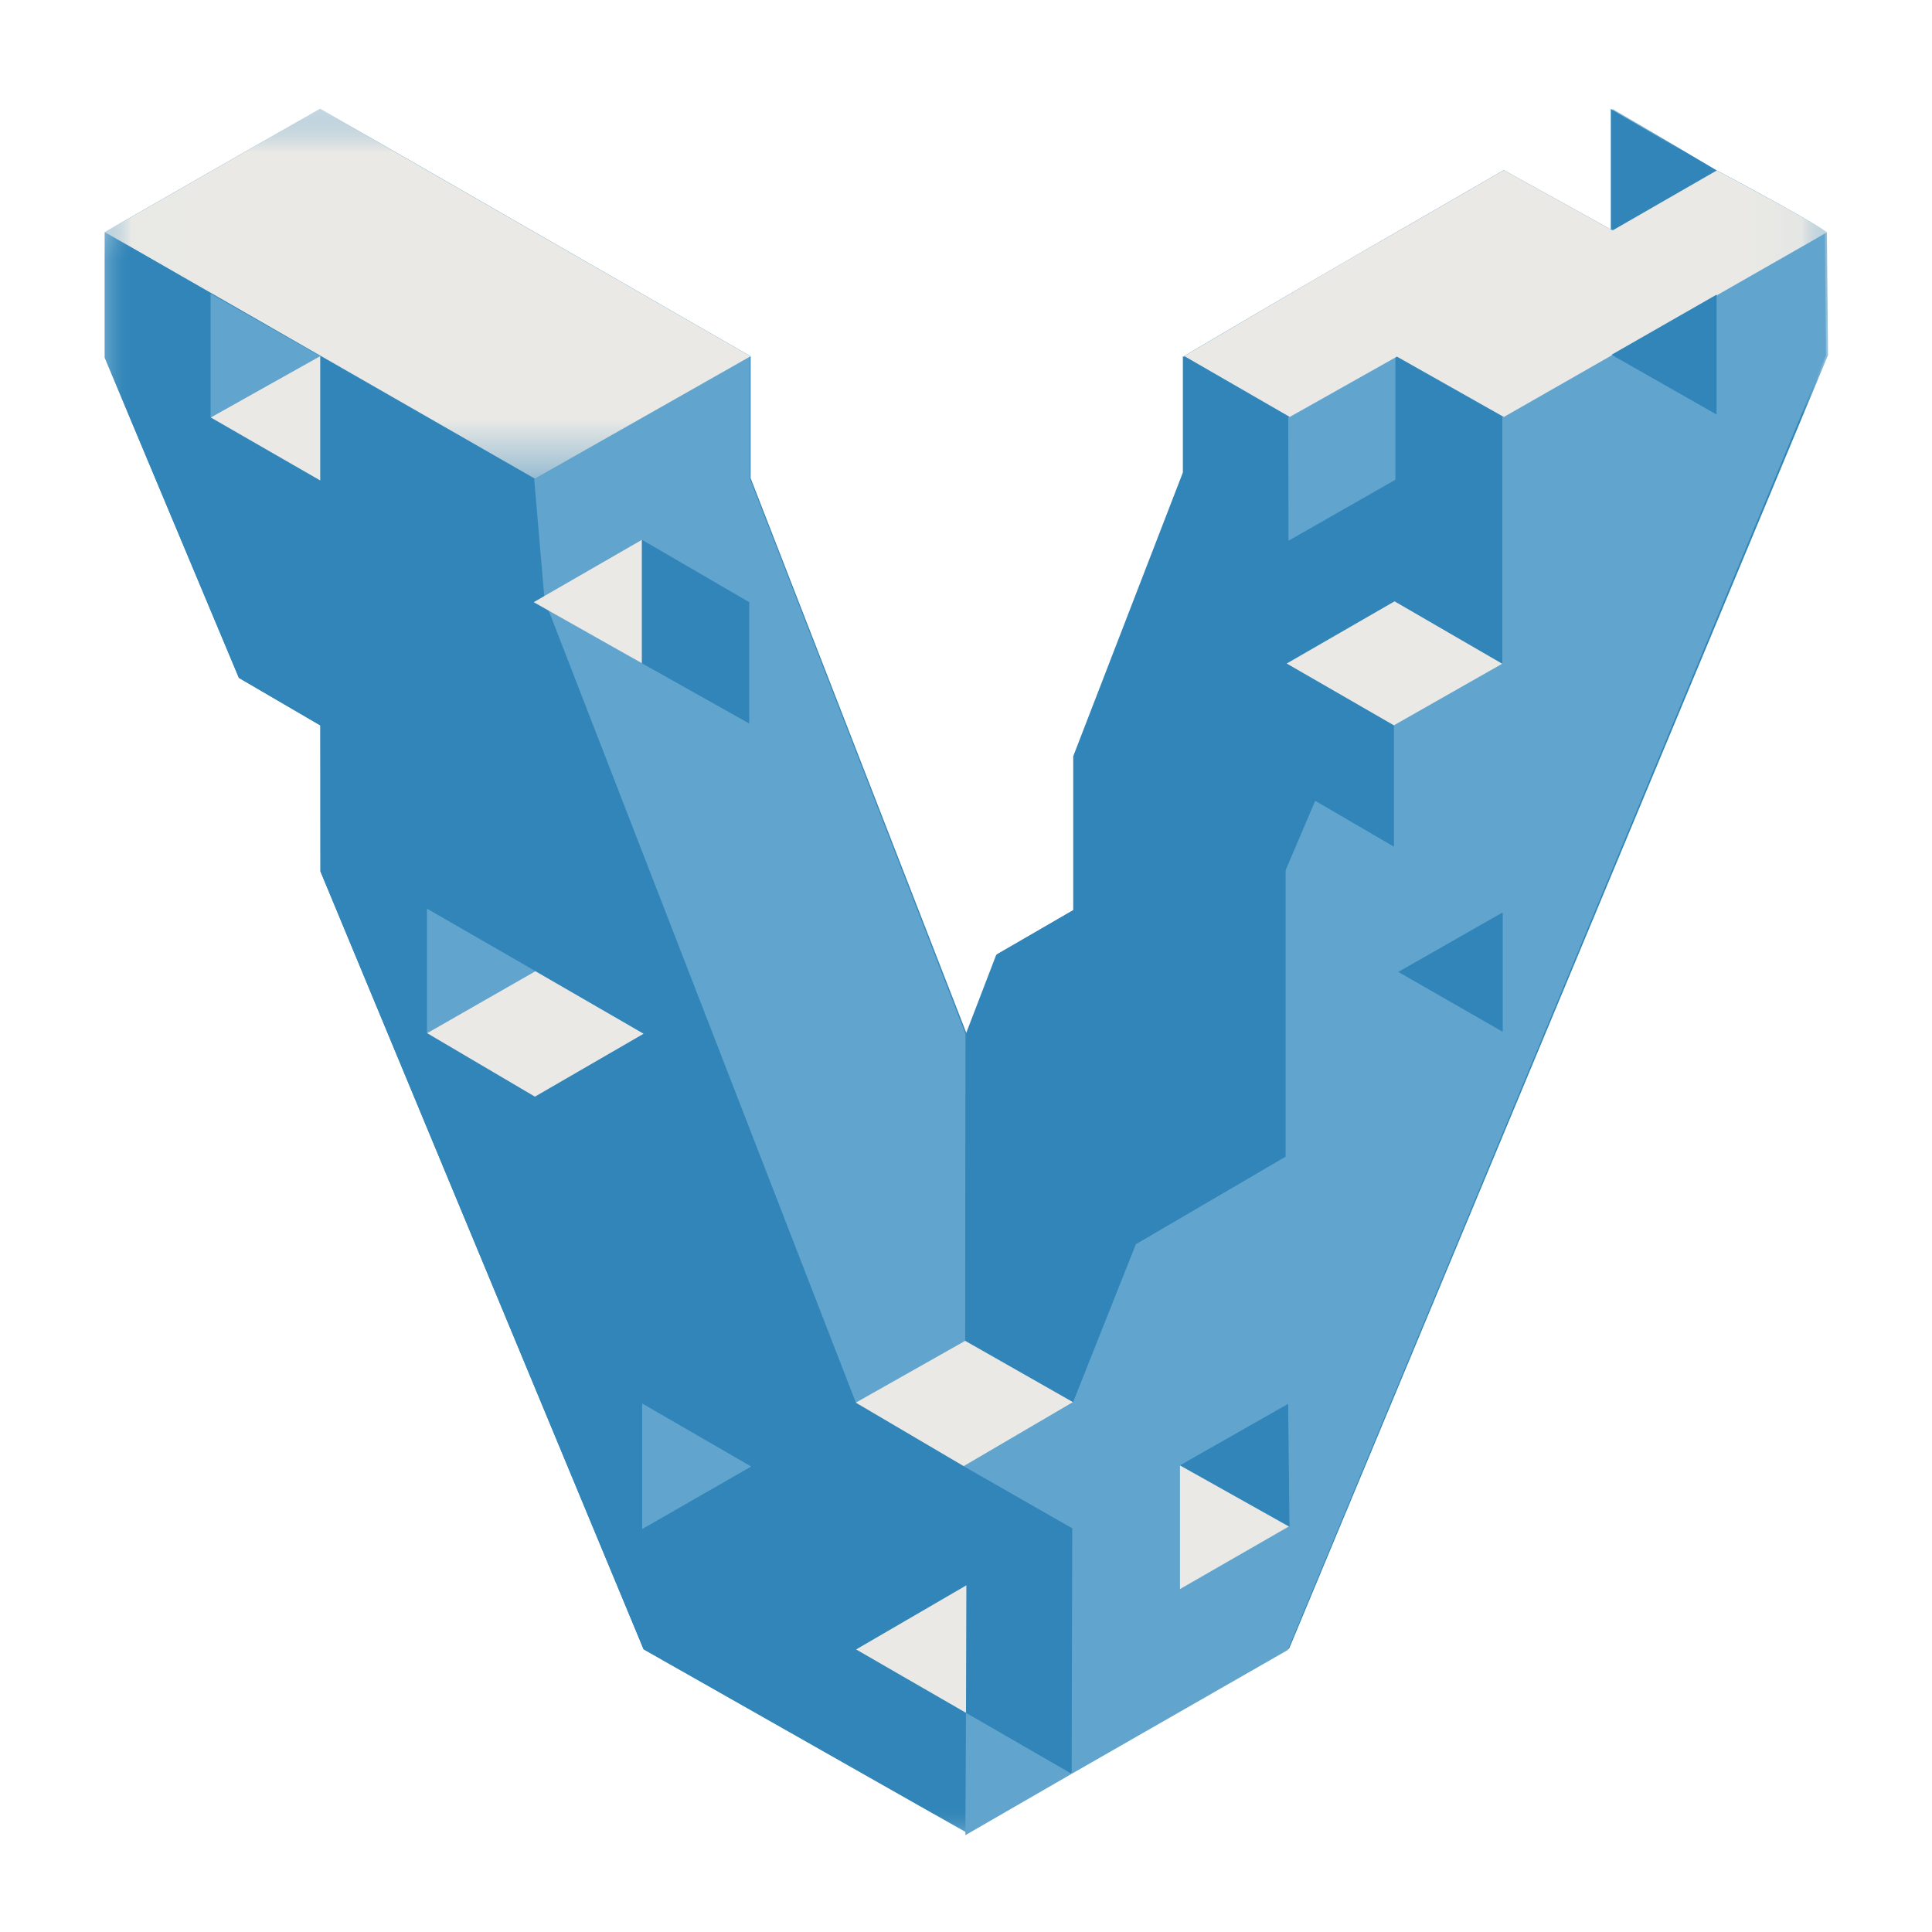 <svg xmlns="http://www.w3.org/2000/svg" xmlns:xlink="http://www.w3.org/1999/xlink" width="16" viewBox="0 0 16 16" height="16"><defs><path id="a" d="M0 .685h32V33H0z"/><path id="c" d="M0 .996h17.987v29.987H0z"/><path id="e" d="M.004.685h31.974v6.931H.004z"/></defs><g fill-rule="evenodd" fill="none"><g transform="matrix(.446 0 0 .442 .867 .598)"><mask fill="#fff" id="b"><use height="100%" width="100%" xlink:href="#a"/></mask><path mask="url(#b)" d="M31.979 3.002c-.23-.189-2.044-1.162-2.044-1.162L28 2.965l-.001-.001 1.934-1.124L28 .687l-.001 2.277-2.02-1.129s-1.65.964-2.451 1.427a449 449 0 0 0-3.484 2.056v2.176l-2.04 5.311v2.884l-1.43.835-.57 1.489-4.01-10.407V5.323L4 .685.002 2.997 0 2.996v2.352l2.493 5.999 1.512.891.002 2.736 6 14.574 5.997 3.432V33l5.99-3.465L32 5.3z" fill="#3185b8"/></g><g transform="matrix(.446 0 0 .442 .867 1.483)"><mask fill="#fff" id="d"><use height="100%" width="100%" xlink:href="#c"/></mask><path mask="url(#d)" fill="#3185b8" d="M2.491 9.347 0 3.348V.996l1.971 1.149V4.46l2.037 1.182V3.313l3.98 2.303.192 2.28 5.786 15.019 4.021 2.341v4.594l-1.985-1.168.006 2.301-6.002-3.435-6-14.574-.001-2.736z"/></g><path d="M1.744 2.432v1.024l.908-.507zM6.21 3.963l1.788 4.605-.004 2.536-.906.512L4.51 4.969l-.086-1.001L6.21 2.953z" fill="#61a5ce"/><path fill="#eae9e6" d="m2.652 2.949-.907.508.907.522z"/><path fill="#3185b8" d="m10.647 7.207.245-.574.652.38V6.006l-.888-.512.893-.515-.878-.502-.002-1.022-.873-.505v.963l-.908 2.35v1.275l-.638.37-.253.659-.004 2.536.893.508.995-2.48.766.452z"/><path fill="#61a5ce" d="m7.98 12.142.9.515-.005 2.033 1.789-1.025 4.458-10.722-.009-1.016-2.672 1.53v2.04l-.897.51v1.005l-.652-.38-.245.575v2.372l-1.24.725-.52 1.308-.906.53"/><path fill="#eae9e6" d="M5.317 4.47v1.023l-.897-.506z"/><path fill="#3185b8" d="m5.316 5.493.889.499V4.987l-.889-.517z"/><path fill="#61a5ce" d="m3.536 8.556.899-.513-.899-.518z"/><path fill="#eae9e6" d="m5.33 8.561-.9.521-.893-.526.897-.513z"/><path fill="#61a5ce" d="m5.318 12.663.903-.518-.903-.522z"/><path fill="#eae9e6" d="m8 14.185.003-1.056-.913.531z"/><path fill="#61a5ce" d="m8 14.185.875.505-.88.508z"/><path fill="#eae9e6" d="m7.993 11.104-.906.512.894.526.905-.53z"/><path fill="#3185b8" d="m10.671 4.478 1.77 1.019v-2.04l-.885-.501v1.017z"/><path fill="#eae9e6" d="m10.656 5.495.893-.515.892.517-.897.51z"/><path fill="#61a5ce" d="m10.671 4.478.885-.505V2.956l-.887.5z"/><path fill="#3185b8" d="m13.34.902.862.51-.862.498z"/><g transform="matrix(.446 0 0 .442 .867 .598)"><mask fill="#fff" id="f"><use height="100%" width="100%" xlink:href="#e"/></mask><path mask="url(#f)" d="M11.993 5.323 7.988 7.616.004 2.996 3.998.686zm19.985-2.321L25.98 6.46l-1.985-1.131-1.99 1.13-1.96-1.141s2.474-1.474 3.483-2.056c.802-.462 2.452-1.427 2.452-1.427L28 2.965l1.935-1.124s1.814.972 2.044 1.16c-.546.32 0 0 0 0" fill="#eae9e6"/></g><path d="m11.58 8.049.865-.493v.989zm2.636-4.616V2.44l-.87.498z" fill="#3185b8"/><path fill="#eae9e6" d="m9.772 13.16.901-.518-.901-.507z"/><path fill="#3185b8" d="m10.668 11.626-.896.509.907.507z"/></g></svg>